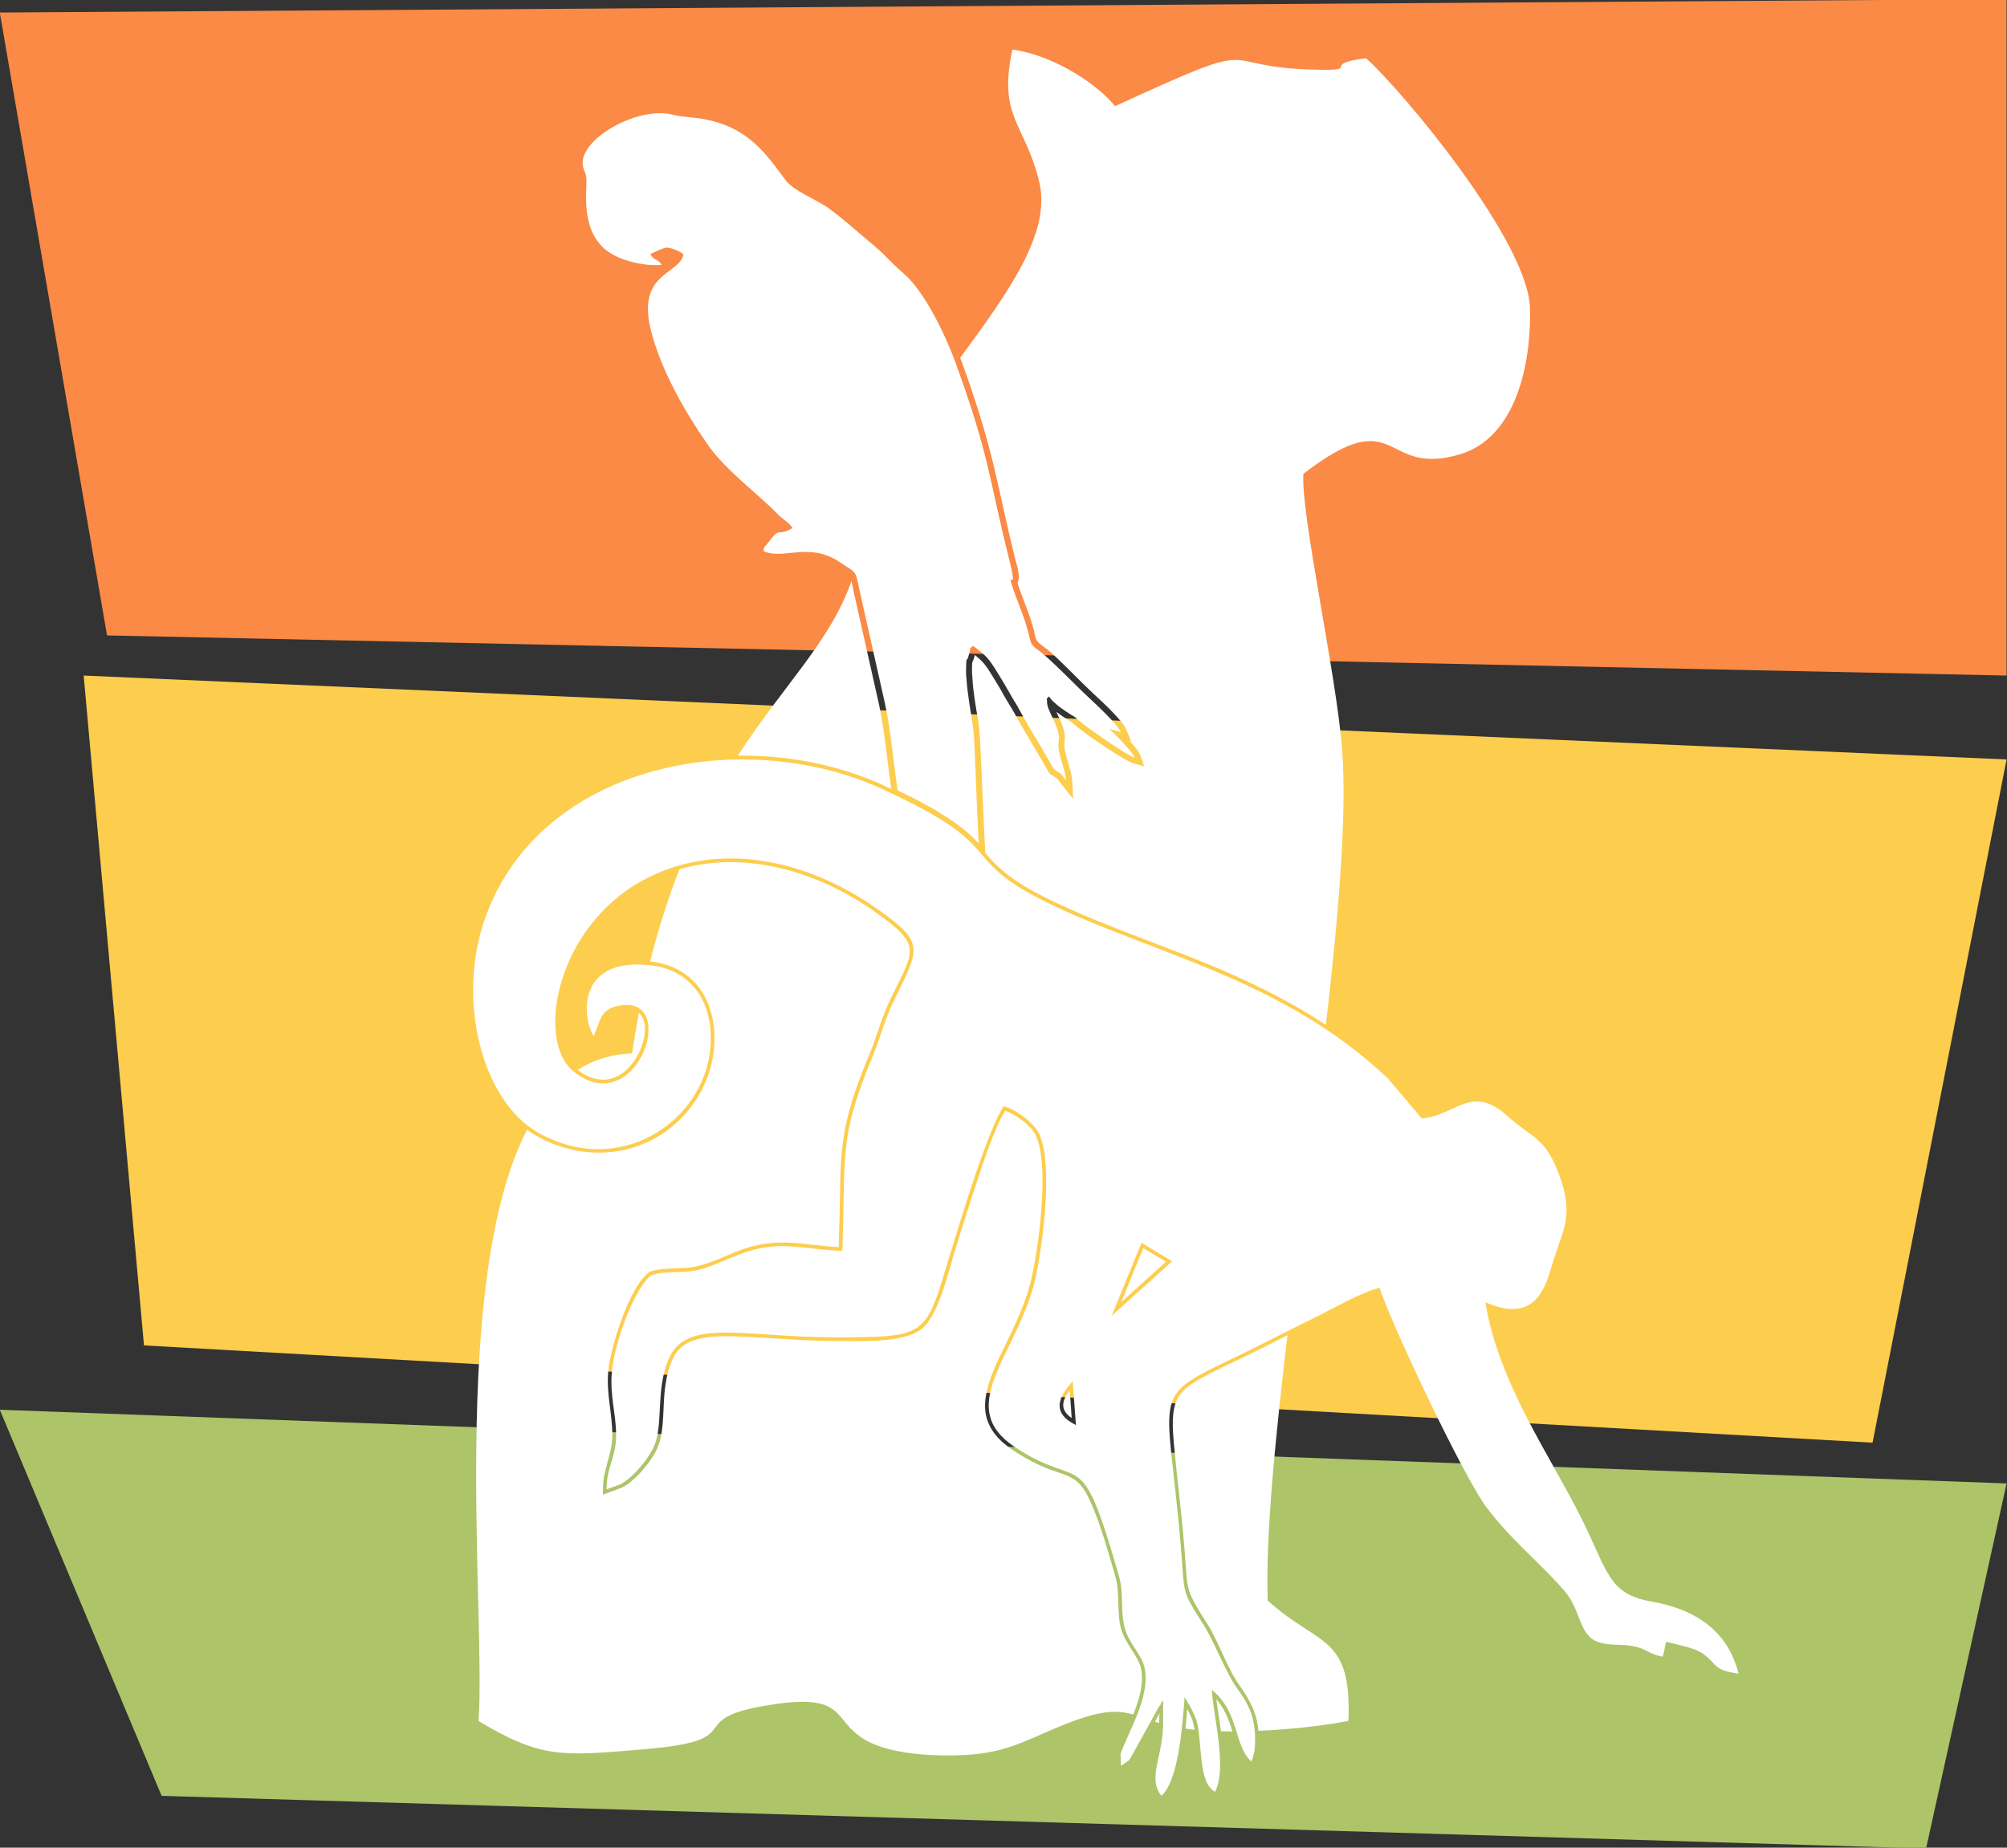<svg version="1.2" xmlns="http://www.w3.org/2000/svg" viewBox="0 0 945 870" width="945" height="870">
	<rect x="0" y="0" width="945" height="870" fill="#333333" stroke="none"/>
	<title>zoo-render</title>
	<style>
		.s0 { fill: none } 
		.s1 { fill: #fa8a45 } 
		.s2 { fill: #fdcd4d } 
		.s3 { fill: #adc468 } 
		.s4 { fill: #ffffff } 
	</style>
	<path id="Object 4" fill-rule="evenodd" class="s0" d="m-118.1-395.8h2350v1661.6h-2350z"/>
	<path id="Object 6" class="s1" d="m-0.1 5.9l944.9-6.3v318.5l-894.4-18.9z"/>
	<path id="Object 7" class="s2" d="m39.4 318.1l905.4 39.5-63.1 321.7-813.9-45.8z"/>
	<path id="Object 8" class="s3" d="m-0.1 663.8l944.9 34.7-37.9 171.9-830.8-24.8z"/>
	<path id="Object 10" fill-rule="evenodd" class="s4" d="m252.2 534.6c26.6 15.4 59.6 8.7 76.2-17.8 4.4-7.1 7.1-15.1 7.8-23.4 1.7-20.9-8.4-38.3-30.1-40.7 4.1-16.2 8.8-30.6 13.8-43.4 31.1-9 65 1 91.6 19.7 23.1 16.3 19.2 17.9 7.6 41.8-4 8.4-6.2 17.1-9.7 25.6-5.6 13.4-10.6 26.9-12.5 41.4-1 7.1-1.2 14.3-1.3 21.4-0.2 9.3-0.4 18.7-0.7 28-17.8-0.9-28.7-5.2-47 1.7-6.2 2.4-12.3 5.4-18.7 7.1-7.7 2.1-15.7 0.3-23.2 2.8l-0.2 0.1-0.3 0.2c-9.3 7.2-18 34.9-19.1 46.6-1 10.6 1.9 19.6 1.9 29.9 0.1 9.3-4.5 16.1-4.4 25.7v2.5l8.8-3.3c6.4-3 14.8-13.2 17.2-19.6 2.2-5.6 2.3-13 2.6-19 0.3-7.2 1-14.3 3.8-21 1.1-2.7 2.6-5 4.9-6.9 6.6-5.2 18.2-5 26.1-4.7 15.2 0.5 30.1 2.1 45.4 2.1 10.7 0 32.6 1.3 41.3-5.7 7.9-6.4 12.4-26.2 15.3-35.7 3.4-11.2 6.9-22.3 10.6-33.3 3-9.1 8.2-25.3 13.4-33.7 5 1.7 11.7 6.7 14 10.9 7.4 13 1.6 56.7-2.5 71.6-3.2 11.6-8.7 21.9-13.8 32.7-3.8 8.1-8.4 18.3-6.9 27.5 1.4 7.6 6.6 13 12.8 17.1 5.7 3.8 11.5 6.9 17.9 9.3 3.3 1.2 7.4 2.3 10.4 4.1 4.2 2.5 6.5 7 8.4 11.3 4.8 10.7 8.3 23.7 11.6 34.9 2.3 8.3 0.4 16.8 2.8 25 2 6.8 8.2 12.6 9.3 18.5 1.3 6.9-0.8 14.2-3.7 21.4-7.5-2.1-14.9-2.2-31.9 4.5-22.4 8.9-30 16.1-63.3 14.6-9.8-0.5-22.9-2.2-31.6-7.5-15.6-9.5-7.6-22.6-47.3-15.6-38 6.6-5.9 16.1-55.5 20.3-40 3.4-48.8 4.5-78.7-13.2 3.6-48.5-13.9-206.7 22.8-278.4q2 1.4 4.1 2.6zm48.6-57.7c7 6.2 0.4 25.3-10.8 30.2-6.4 2.8-12.7 0.7-18-3.3 7.3-4.7 15.8-7.4 25.6-7.8q1.5-9.9 3.2-19.1zm245.1 329.9q0 2.4-0.1 4.5-1-0.3-2-0.6zm37.6-13.4c-6.1-8.6-9.5-20.2-15.3-29.2-10.7-16.8-8.8-15.1-10.5-35-1.3-16.6-3.5-33.1-5-49.6-0.5-6.4-1.4-15.7 2-21.5 2.3-4 6.6-6.7 10.4-8.9 7.4-4.1 15.4-7.7 23-11.4 6-3 12.1-6 18.1-9.1-5.9 49.9-10.3 95-9.3 124.9 23.6 21.7 39.7 15.6 38 56.7-11 2.2-26.8 4-42.4 4.7-0.6-7.9-3.5-13.8-9-21.6zm-10.8 6.7c4.1 4.7 6 10 7.6 15.2q-2.8 0-5.4-0.1c-0.7-5.3-1.6-10.6-2.2-15.1zm-13.7 4.6l0.3 0.5c0.7 1.4 1.7 3.5 2.2 4.9 0.4 1.3 0.7 2.8 1 4.4l-0.8-0.1q-1.9-0.2-3.5-0.5c0.3-3.3 0.6-6.4 0.8-9.2zm16.5-347.9c-25.7-11-52.7-19.7-78-31.6-13.4-6.4-23.5-11.8-33.2-23.1l-0.4-0.6c-0.7-13.9-1.3-27.9-1.9-41.9-0.4-7-0.4-13.8-1.5-20.8-1.1-6.2-2.2-12.7-2.6-18.9v-0.1-0.1c-0.3-2.7-0.3-5.2-0.1-7.9 0.7-1.2 0.6-1.5 1.1-3q0.1-0.2 0.1-0.4c4.1 3.4 5 4.5 8.9 10.9 1.6 2.6 3.2 5.2 4.7 8 1.6 2.9 3.5 5.7 5.1 8.6 3.1 5.7 6.5 11.3 9.8 16.9 1.7 2.9 3.4 5.7 5 8.6 1.6 2.8 1.2 2.5 3.9 4.3 0.4 0.3 0.8 0.6 1.2 0.8q0.1 0.1 0.2 0.1l7.5 9.6-0.5-9c-0.3-4.7-4.3-13.9-3.6-17.5 0.7-3.5-0.5-7.2-1.9-10.4-0.3-0.8-1.2-2.4-1.9-4.1 2.5 1.9 5.3 3.7 7.3 4.9 4.2 4.3 25.3 18.4 28.9 19.3l5.1 1.4-1.7-5c-0.6-1.7-2.8-4.4-5.2-7.1l0.8 0.2-2.3-5.4c-1.9-4.5-11.7-13.4-15.6-17-3.6-3.4-7.1-6.9-10.6-10.4-4-3.9-8.8-8.9-13.4-12.1-3.8-2.8-2.9-3.8-4.2-8.4-2-7.3-5.2-14-7.4-21.1 1.7-3-0.8-10.1-1.3-12.1-3.4-13.7-6.2-27.3-9.4-41-4.1-17.6-9.5-34.2-15.6-51.2q-0.4-0.8-0.7-1.7c22.3-30.4 42.9-58.6 37.3-82.5-6.6-28-19.7-30.4-12.7-62.7 20.2 2.9 40.6 16.9 48.3 26.7 73.9-33.9 44.3-18.4 93.8-17.2 23.7 0.6 1.8-2.5 24.4-5.4 17.2 15.4 76.7 86.6 77.2 117.9 0.6 30.9-8.8 61.2-32.6 68.5-37.4 11.5-28.6-25.7-74.1 9.3-1.3 19.2 15.8 95.5 18.3 130.6 2.2 30.2-1.7 77-7.7 128.9-15.2-10.1-31.5-18.3-48.8-25.8zm-173.6-178.4l12 53.4c2.7 12.7 3.7 25.5 5.6 38.3l0.2 1.4q-2.1-0.9-4.1-1.9c-20.7-9.4-44.5-14.1-68.2-13.8 21.6-33.3 43.5-53.6 53.5-82.2 0.3 1.1 0.6 2.6 1 4.8zm147.1 315.7l-21.1 19.1 10.4-25.5zm-45.3 60.5l0.9 13.1c-5.6-3.8-4.7-8.2-0.9-13.1z"/>
	<path id="Object 12" class="s4" d="m458.2 304.1c6.3 5.1 6.6 4.6 12.2 13.8 1.8 3 3.3 5.4 4.8 8.1 1.9 3.5 3.3 5.4 5 8.6 3.3 6.1 6.2 10.8 9.8 16.8 1.6 2.9 3.2 5.4 5 8.7 1.6 2.6 0.7 1.7 3 3.3 2.2 1.6 0.4-0.1 1.9 1.4l2.1 2.7c-0.3-5.3-4.5-13.6-3.5-18.3 1.2-6.3-5.6-14.3-5.5-18.6 0.1-2.6-0.9-0.7 1-2.7 1.6 3.3 9.5 8.2 12.5 10 1.2 1.9 24.1 17.9 27.8 18.9-1-2.8-9.6-11.5-12.1-13.6l5.5 1.5c-1.6-3.8-11.6-13-14.9-16.1-6.4-5.9-18.3-18.4-23.7-22.3-4.4-3.1-3.5-3.5-5.3-9.9-2.2-8.1-5.7-15-7.9-22.8 0-2.4 2.8 3.8-0.8-10.5-9.8-39.2-9.1-48-25-91.8-5.6-15.5-15.4-34.6-24.5-42.4-7.8-6.8-7.4-7.8-17.2-15.9-6.4-5.3-12-10.5-18.6-15.2-5.8-4.1-16.2-7.9-20-13.1-9.3-12.5-17.6-24.8-38.3-28.6-5.3-1-9.5-0.8-14.7-2.1-16.6-4.2-44 11.5-42.4 23.7 0.4 2.9 1.5 3.4 1.7 6.5 0.3 5.9-2.7 23.3 8.7 33.1 5.8 5 17.5 8.2 26.8 7.4-2.1-3.2-3.2-1.5-5.4-5 0.7-0.5 6.4-3.1 7.6-3.1 2.5 0 6.4 1.8 8 3.1-1.7 9.8-22.4 8.4-15.2 36.3 4.9 18.8 15.8 37.7 26.5 53.2 8.6 12.4 24.6 24 33.2 33 2.4 2.5 4.8 3.5 6.9 6.4-7.6 4.6-5.4-1.5-11.8 7.3-1.2 1.6-1.7 1.1-1.9 3.6 9.6 4.4 21.3-4.8 36.4 5.5 7.3 5 6.8 3 8.8 12.9l12 53.4c2.8 13.2 3.7 25.4 5.6 38.4l0.4 2.5c9.7 4.6 19.8 9.9 28.2 16.1 3.9 2.9 7 5.6 9.9 8.8-0.7-14.2-1.2-27.6-1.6-37.3-0.4-7.5-0.3-13.2-1.5-20.5-0.9-5.6-2.2-13.4-2.6-19.2-0.4-3.2-0.2-6.2-0.1-9.1 1.5-2.2 0.5-0.8 1.3-3.1 1.5-4.6-0.9-1.4 1.9-3.8z"/>
	<path id="Object 13" fill-rule="evenodd" class="s4" d="m539 785.6c-1.2-6.3-7.2-11.3-9.3-18.7-2.4-8.2-0.3-16.1-2.9-25-18.4-64-16.6-39-48.9-60.5-28.1-18.6-0.8-41.9 8.6-75.4 3.8-13.7 10.3-58.8 2.3-73-2.2-4-9.7-10.4-16.2-12.1-7.5 11.1-20 52.6-24.9 68.6-12.2 39.7-9.5 40.2-55 40.2-43-0.1-69.8-9.3-78 10.5-5.9 14.2-2.5 30.1-6.4 40-2.4 6.3-10.6 16-16.2 18.7l-6.5 2.4c0-10.8 4.5-14.8 4.5-25.7-0.1-10.4-3-18.3-2-29.8 1.3-14 10.7-39.4 18.5-45.3 7.3-2.5 14.5-0.5 23.1-2.8 6.5-1.8 12.8-4.9 18.8-7.2 18.6-7 28.3-2.2 48.1-1.5 1.7-46-1.9-52.8 14.4-91.9 3.6-8.7 5.3-16.5 9.7-25.5 12.3-25.4 15.4-27.4-8.2-44-31.8-22.3-74.1-32.6-110-13-40.8 22.3-50.5 75.8-32.2 90.1 30.4 23.9 50.7-39.4 19.3-30.7-7.4 2.1-7 7.5-10.1 13.8-5.4-8.6-8.1-36.7 26-33.4 19.7 1.9 30.8 17.2 29 38.8-2.9 35.1-43.2 62-81.5 39.9-26.2-15.2-38.3-62.7-24.4-101.3 26.4-73 122-89.9 186.3-60.5 63.7 29 32.8 32.3 81.9 55.5 48.1 22.7 107.9 34.8 156.7 81l15.9 18.8c15.5-0.9 23.3-16.7 40.5-1 11.6 10.6 17.9 9.4 24.8 29.2 6.7 19.2 0.3 25.6-4.4 42.4-4.7 17.1-13 23.6-30.9 16 6 37.6 30.5 72.3 44.8 100.9 12.8 25.4 12.8 36.3 32.9 39.9 21.3 3.7 36.5 13.9 41.5 34.1-12.3-1.8-9.7-4.3-16.6-9.3-4.3-3.1-12-4.2-17.5-5.8l-1.2 5.7c-0.1 0.3-0.3 1-0.6 1.4-7.5-1.7-7-3.7-13.9-5-5.9-1.2-10.9 0.1-16.7-2.1-8.6-3.2-7.8-14.9-15.3-23.7-12.1-14-24-22.7-36.7-39.3-11-14.3-46.7-90.2-50.5-103.7-9.9 2.7-22.4 10.2-31.3 14.5-10.7 5.2-21 10.6-31 15.5-47.6 23.3-37.8 13.5-31.2 93.1 1.8 22 0.1 19.1 10.7 35.8 4.7 7.4 10.4 22.3 15.3 29.2 5.2 7.3 10.1 14.3 8.6 30l-1 3.8c-0.1 0.2-0.3 0.8-0.6 1.2-8.3-7.8-5.4-23.1-18.5-33.7 0.8 13.4 7.3 36.6 1.5 48-8.3-4.2-5.8-24.8-8.9-34.1-0.2-0.4-2.1-4.7-2.3-5.2l-2.3-3.9c-0.2-0.4-0.5-0.9-0.8-1.4-1.1 13.2-2.7 38.8-10.9 46.5-4.8-5.6-2.4-13.3-0.9-20.4 2.2-11 1.6-13.5 1.6-24.5-0.4 0.4-0.8 0.6-1 1.4-0.1 0.9-0.7 1.1-0.9 1.5l-13.9 25.1-4 2.8-0.2-5.6c3.8-10.9 14-26.8 11.4-40.3zm-15.6-166l28.5-25.7-14.4-8.7zm-18.3 30.8c-6.6 7.2-10.3 14.8 1.5 20.6z"/>
</svg>